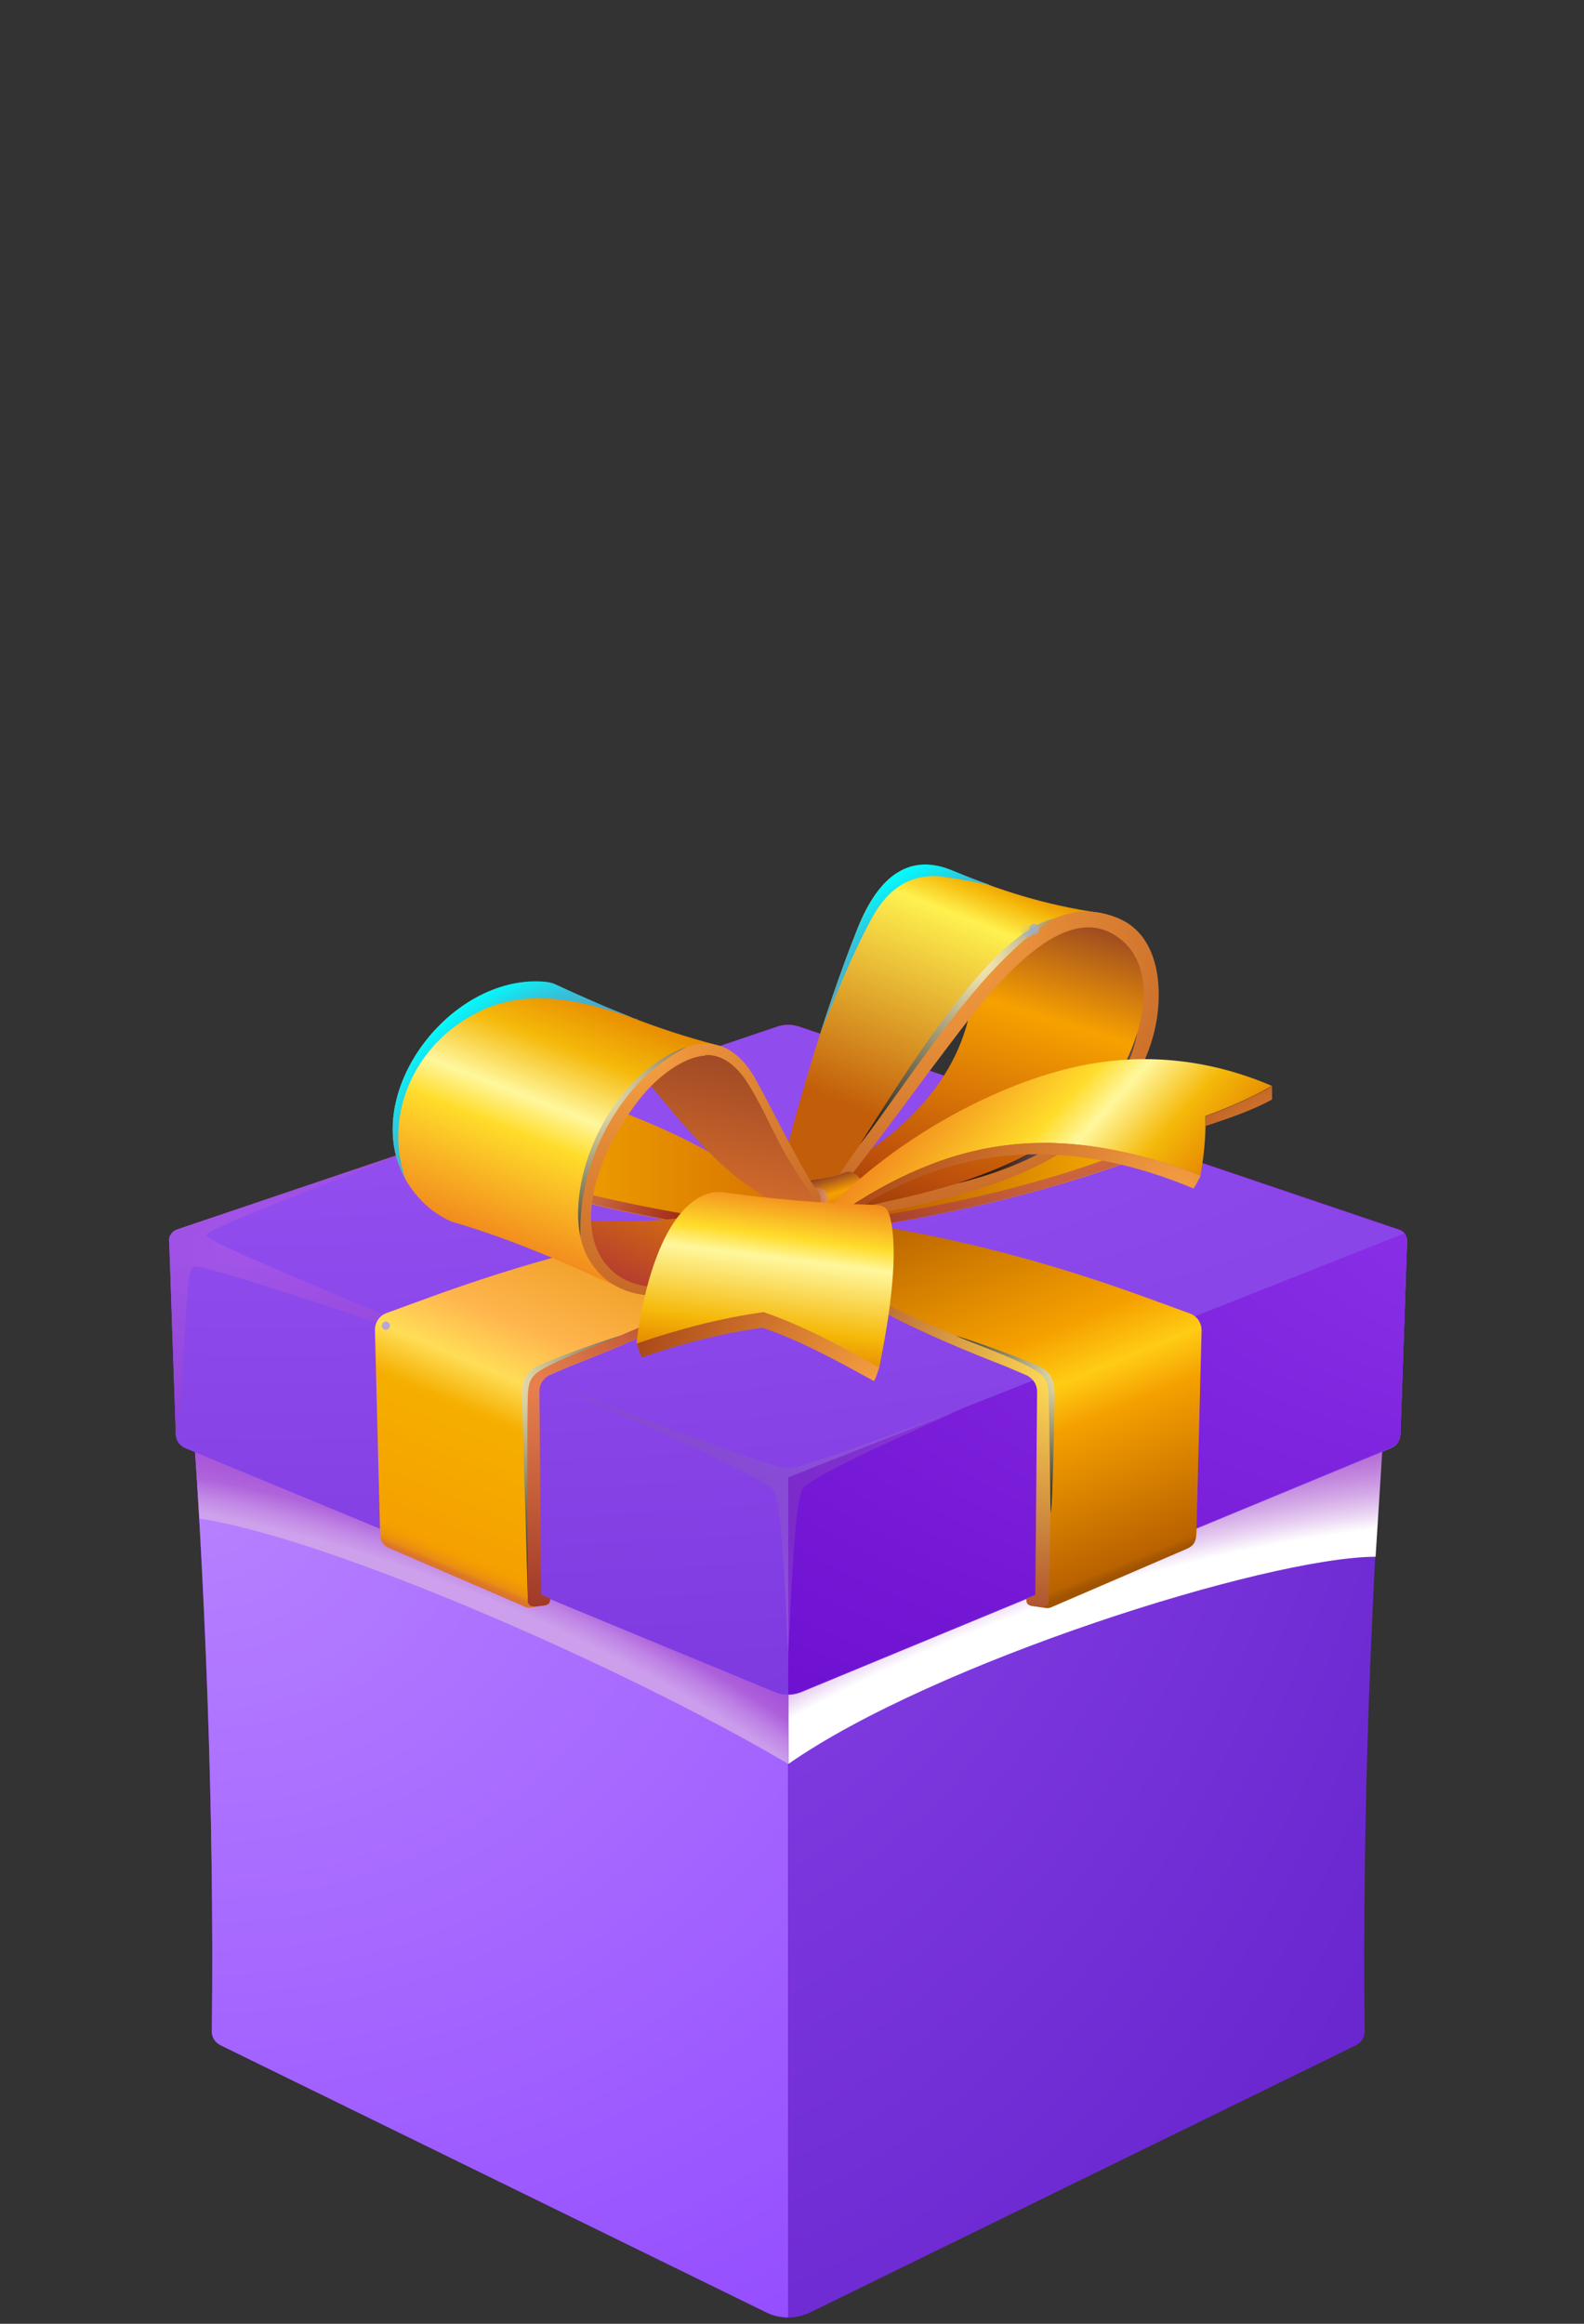 <svg width="150" height="220" viewBox="0 0 150 220" fill="none" xmlns="http://www.w3.org/2000/svg">
<rect x="0" y="0" width="150" height="220" fill="#333333" stroke="none"/>
<path fill-rule="evenodd" clip-rule="evenodd" d="M74.645 150.794L17.837 128.309C19.457 149.649 20.299 171.681 20.062 192.353C20.062 192.914 20.386 193.368 20.883 193.627L72.528 218.899C73.219 219.245 73.932 219.396 74.623 219.396C75.315 219.396 76.049 219.223 76.719 218.899L128.364 193.627C128.861 193.389 129.185 192.914 129.185 192.353C128.948 171.681 129.79 149.649 131.41 128.309L74.602 150.794H74.645Z" fill="#7C21DC"/>
<g opacity="0.5">
<path fill-rule="evenodd" clip-rule="evenodd" d="M74.645 150.79L17.837 128.305C19.457 149.645 20.299 171.677 20.062 192.349C20.062 192.91 20.386 193.364 20.883 193.623L72.528 218.895C73.219 219.241 73.932 219.392 74.623 219.392V150.79H74.645Z" fill="url(#paint0_radial_1743_16883)"/>
</g>
<path fill-rule="evenodd" clip-rule="evenodd" d="M74.644 150.794L131.453 128.309C129.833 149.649 128.99 171.681 129.228 192.353C129.228 192.914 128.904 193.368 128.407 193.627L76.761 218.899C76.07 219.245 75.357 219.396 74.666 219.396V150.794H74.644Z" fill="url(#paint1_radial_1743_16883)"/>
<path fill-rule="evenodd" clip-rule="evenodd" d="M74.645 150.794L17.837 128.309C19.457 149.649 20.299 171.681 20.062 192.353C20.062 192.914 20.386 193.368 20.883 193.627L72.528 218.899C73.219 219.245 73.932 219.396 74.623 219.396V150.794H74.645Z" fill="url(#paint2_radial_1743_16883)"/>
<path style="mix-blend-mode:multiply" fill-rule="evenodd" clip-rule="evenodd" d="M130.242 147.381C119.896 147.446 88.446 157.382 74.665 166.994V150.794L131.473 128.309L130.264 147.381H130.242Z" fill="url(#paint3_radial_1743_16883)"/>
<path style="mix-blend-mode:multiply" opacity="0.8" fill-rule="evenodd" clip-rule="evenodd" d="M18.895 143.774C31.099 145.589 59.007 157.771 74.645 166.994V150.794L17.837 128.309L18.895 143.774Z" fill="url(#paint4_radial_1743_16883)"/>
<path fill-rule="evenodd" clip-rule="evenodd" d="M16.023 117.507L16.649 135.781C16.649 136.364 17.016 136.861 17.556 137.099L73.371 160.189C74.213 160.535 75.056 160.535 75.898 160.189L131.712 137.099C132.252 136.883 132.598 136.386 132.62 135.781L133.246 117.507C133.246 117.011 132.965 116.579 132.49 116.427L75.682 97.225C74.969 96.987 74.278 96.987 73.565 97.225L16.757 116.427C16.282 116.579 15.979 117.011 16.001 117.507H16.023Z" fill="#8D48EB"/>
<path fill-rule="evenodd" clip-rule="evenodd" d="M16.67 135.748C16.692 136.331 17.038 136.828 17.578 137.044L73.392 160.135C73.824 160.307 74.234 160.394 74.666 160.394V139.874L16.282 116.762C16.13 116.956 16.044 117.215 16.044 117.475L16.67 135.748Z" fill="url(#paint5_radial_1743_16883)"/>
<path style="mix-blend-mode:screen" opacity="0.4" fill-rule="evenodd" clip-rule="evenodd" d="M16.672 135.754C16.694 136.337 17.039 136.834 17.579 137.05L73.394 160.14C73.826 160.313 74.236 160.4 74.668 160.4C70.089 158.456 52.593 150.572 38.877 144.999C27.58 140.398 21.791 138.476 19.048 137.288C16.65 136.272 16.672 135.754 16.672 135.754Z" fill="url(#paint6_radial_1743_16883)"/>
<path fill-rule="evenodd" clip-rule="evenodd" d="M16.26 116.767L74.645 139.879L133.03 116.767C132.9 116.595 132.727 116.465 132.511 116.4L75.703 97.198C74.99 96.96 74.299 96.96 73.586 97.198L16.778 116.4C16.562 116.465 16.389 116.595 16.26 116.767Z" fill="url(#paint7_radial_1743_16883)"/>
<path fill-rule="evenodd" clip-rule="evenodd" d="M16.023 117.507L16.649 135.781C16.649 136.364 17.016 136.861 17.556 137.099L73.371 160.189C74.213 160.535 75.056 160.535 75.898 160.189L131.712 137.099C132.252 136.883 132.598 136.386 132.62 135.781L133.246 117.507C133.246 117.011 132.965 116.579 132.49 116.427L75.682 97.225C74.969 96.987 74.278 96.987 73.565 97.225L16.757 116.427C16.282 116.579 15.979 117.011 16.001 117.507H16.023Z" fill="url(#paint8_radial_1743_16883)"/>
<path fill-rule="evenodd" clip-rule="evenodd" d="M74.645 139.874V160.394C75.055 160.394 75.487 160.307 75.897 160.135L131.712 137.044C132.252 136.807 132.598 136.331 132.619 135.748L133.246 117.475C133.246 117.194 133.159 116.956 133.008 116.762L74.623 139.874H74.645Z" fill="url(#paint9_radial_1743_16883)"/>
<path style="mix-blend-mode:screen" opacity="0.2" fill-rule="evenodd" clip-rule="evenodd" d="M52.505 131.105C55.378 132.423 72.312 139.681 73.263 141.106C74.148 142.402 74.494 154.217 74.645 156.615C74.796 154.196 75.142 142.251 76.006 140.955C76.913 139.573 88.728 134.497 91.04 133.395C88.599 134.259 76.157 139.011 74.623 139.011C72.917 139.011 55.572 132.25 52.483 131.127L52.505 131.105Z" fill="url(#paint10_radial_1743_16883)"/>
<path style="mix-blend-mode:multiply" opacity="0.3" fill-rule="evenodd" clip-rule="evenodd" d="M16.671 135.749C17.621 131.969 17.362 120.5 18.247 119.917C19.003 119.441 40.863 126.98 47.645 129.183C42.591 126.958 19.522 117.692 19.522 116.979C19.522 116.093 41.035 108.296 43.325 107.41L16.779 116.374C16.303 116.525 16.001 116.957 16.023 117.454L16.649 135.728L16.671 135.749Z" fill="url(#paint11_radial_1743_16883)"/>
<path fill-rule="evenodd" clip-rule="evenodd" d="M75.229 114.243C67.669 108.951 63.803 106.964 55.033 103.853C54.385 103.637 53.759 103.4 53.111 103.184C52.463 102.946 51.793 102.881 51.167 103.184C47.344 104.976 43.348 106.251 39.265 107.309C38.898 107.417 38.66 107.784 38.682 108.173C38.682 108.454 38.682 108.735 38.682 109.016C38.876 108.951 39.071 108.886 39.265 108.821C39.784 109.016 40.324 109.21 40.842 109.426C50.454 113.12 60.693 115.28 70.953 116.792C72.378 115.949 73.804 115.107 75.229 114.264V114.243Z" fill="url(#paint12_linear_1743_16883)"/>
<path fill-rule="evenodd" clip-rule="evenodd" d="M42.139 108.853C51.967 112.698 61.665 114.555 72.098 116.089C71.709 116.305 71.342 116.543 70.953 116.759C60.715 115.247 50.476 113.087 40.843 109.393C40.324 109.199 39.784 109.004 39.266 108.788C39.071 108.853 38.877 108.918 38.683 108.983C38.683 108.702 38.683 108.421 38.683 108.14C38.704 107.708 39.179 107.687 39.849 107.946L42.139 108.853Z" fill="url(#paint13_radial_1743_16883)"/>
<path fill-rule="evenodd" clip-rule="evenodd" d="M74.064 114.216C81.624 108.924 85.49 106.936 94.26 103.826C94.907 103.61 95.534 103.372 96.182 103.156C96.83 102.919 97.499 102.854 98.126 103.156C101.949 104.949 105.945 106.224 110.028 107.282C110.395 107.39 110.632 107.757 110.611 108.146C110.611 108.427 110.611 108.708 110.611 108.988C110.416 108.924 110.222 108.859 110.028 108.794C109.509 108.988 108.969 109.183 108.451 109.399C98.839 113.092 88.6 115.252 78.34 116.764C76.915 115.922 75.489 115.08 74.064 114.237V114.216Z" fill="url(#paint14_linear_1743_16883)"/>
<path fill-rule="evenodd" clip-rule="evenodd" d="M107.156 108.837C97.328 112.682 87.629 114.54 77.196 116.073L78.341 116.743C88.579 115.231 98.818 113.071 108.452 109.377C108.97 109.183 109.51 108.989 110.028 108.773C110.223 108.837 110.417 108.902 110.612 108.967C110.612 108.686 110.612 108.405 110.612 108.125C110.59 107.693 110.115 107.671 109.445 107.93L107.156 108.837Z" fill="url(#paint15_radial_1743_16883)"/>
<path fill-rule="evenodd" clip-rule="evenodd" d="M51.253 150.977L52.074 151.323C52.074 151.668 52.074 151.927 51.469 152.014L50.281 152.187C50.108 152.23 49.935 152.187 49.784 152.143L36.911 146.592C36.003 146.203 36.003 145.599 35.982 144.691L35.507 125.964C35.485 125.208 35.917 124.56 36.63 124.301L40.064 123.048C49.871 119.441 58.856 117.065 69.376 115.488L75.013 117.238C71.147 122.119 61.772 126.331 54.039 129.312L52.117 130.133C51.447 130.414 51.037 131.019 51.037 131.731L51.21 150.999L51.253 150.977Z" fill="url(#paint16_linear_1743_16883)"/>
<path fill-rule="evenodd" clip-rule="evenodd" d="M51.255 150.986L51.082 131.719C51.082 131.006 51.514 130.402 52.162 130.121L54.084 129.3C61.795 126.319 71.191 122.129 75.058 117.226L74.453 117.031C69.334 122.647 58.447 126.622 50.952 129.473C50.131 129.775 49.678 130.79 49.678 131.654C49.678 136.471 49.786 143.383 49.98 151.138C49.98 151.57 49.807 152.239 50.974 152.066L51.492 152.002C52.097 151.915 52.097 151.656 52.097 151.31L51.276 150.965L51.255 150.986Z" fill="url(#paint17_radial_1743_16883)"/>
<path fill-rule="evenodd" clip-rule="evenodd" d="M98.038 151.02L97.218 151.366C97.218 151.711 97.218 151.97 97.822 152.057L99.01 152.23C99.183 152.273 99.356 152.23 99.507 152.186L112.381 146.635C113.288 146.246 113.288 145.642 113.31 144.734L113.785 126.007C113.806 125.251 113.374 124.603 112.662 124.344L109.227 123.091C99.421 119.484 90.435 117.108 79.916 115.531L74.278 117.281C78.145 122.162 87.519 126.374 95.252 129.355L97.174 130.176C97.844 130.457 98.254 131.062 98.254 131.774L98.082 151.042L98.038 151.02Z" fill="url(#paint18_linear_1743_16883)"/>
<path fill-rule="evenodd" clip-rule="evenodd" d="M98.039 151.026L98.211 131.758C98.211 131.046 97.779 130.441 97.131 130.16L95.209 129.339C87.498 126.358 78.102 122.168 74.235 117.265L74.84 117.07C79.959 122.686 90.846 126.661 98.341 129.512C99.162 129.814 99.615 130.83 99.615 131.694C99.615 136.51 99.507 143.422 99.313 151.177C99.313 151.609 99.486 152.278 98.319 152.106L97.801 152.041C97.196 151.954 97.196 151.695 97.196 151.35L98.017 151.004L98.039 151.026Z" fill="url(#paint19_radial_1743_16883)"/>
<path style="mix-blend-mode:screen" fill-rule="evenodd" clip-rule="evenodd" d="M90.478 126.445C91.818 126.834 95.814 128.217 98.168 129.232C99.421 129.772 99.896 130.528 99.874 132.256C99.81 135.388 99.702 141.695 99.507 143.293C99.442 141.781 99.399 135.323 99.313 132.256C99.27 130.83 99.01 130.29 97.974 129.685C95.922 128.476 91.839 127.072 90.478 126.445Z" fill="url(#paint20_radial_1743_16883)"/>
<path style="mix-blend-mode:screen" fill-rule="evenodd" clip-rule="evenodd" d="M58.835 126.418C57.496 126.807 53.5 128.189 51.146 129.204C49.893 129.744 49.418 130.5 49.439 132.228C49.504 135.36 49.763 143.244 49.979 151.15C49.914 142.164 49.914 135.274 49.979 132.228C50.022 130.803 50.282 130.263 51.318 129.658C53.37 128.448 57.453 127.044 58.814 126.418H58.835Z" fill="url(#paint21_radial_1743_16883)"/>
<g opacity="0.75">
<g style="mix-blend-mode:screen">
<path d="M36.698 125.514C36.698 125.514 36.633 125.666 36.547 125.666C36.46 125.666 36.395 125.601 36.395 125.514C36.395 125.428 36.46 125.363 36.547 125.363C36.633 125.363 36.698 125.428 36.698 125.514Z" fill="#745CFF"/>
</g>
<g style="mix-blend-mode:screen">
<path d="M36.934 125.51C36.934 125.726 36.761 125.899 36.545 125.899C36.329 125.899 36.156 125.726 36.156 125.51C36.156 125.294 36.329 125.121 36.545 125.121C36.761 125.121 36.934 125.294 36.934 125.51Z" fill="#A197FF"/>
</g>
</g>
<path fill-rule="evenodd" clip-rule="evenodd" d="M92.251 91.183C92.51 99.996 87.305 105.763 81.149 109.694C79.81 111.638 78.492 113.561 77.261 115.44C83.568 114.252 91.819 112.869 98.299 109.781C102.187 107.945 106.097 104.424 108.019 99.931C110.201 94.855 109.596 88.31 104.952 87.165C104.585 87.101 104.218 87.036 103.85 86.971C103.656 86.971 103.483 86.95 103.289 86.928C98.234 86.647 94.908 88.721 92.273 91.183H92.251Z" fill="url(#paint22_linear_1743_16883)"/>
<path fill-rule="evenodd" clip-rule="evenodd" d="M73.222 113.764L77.218 115.341C81.171 109.552 85.167 103.828 89.379 98.234C93.72 92.488 97.651 86.548 104.239 86.44C98.796 85.662 94.563 84.237 90.135 82.422C86.333 80.867 83.309 82.595 81.171 87.995C77.866 96.311 75.403 105.102 73.2 113.764H73.222Z" fill="url(#paint23_linear_1743_16883)"/>
<path d="M76.806 115.162C80.5 109.589 84.366 104.081 88.427 98.746C92.185 93.821 98.233 83.647 105.945 86.952C109.962 88.659 110.2 94.08 109.293 97.731C108.515 100.884 106.765 103.692 104.497 105.982C98.212 112.354 87.153 114.147 78.707 115.702L76.158 116.177L76.828 115.162H76.806ZM77.303 115.227C86.332 113.131 100.156 111.231 105.534 102.526C108.58 97.601 109.897 90.927 105.297 88.378C99.832 85.354 92.941 94.923 89.572 99.351C85.77 104.34 81.537 110.388 77.303 115.248V115.227Z" fill="url(#paint24_radial_1743_16883)"/>
<path fill-rule="evenodd" clip-rule="evenodd" d="M76.395 111.748C76.936 112.633 77.821 112.806 78.037 113.433C78.275 114.189 77.929 116.089 76.914 116.737C78.016 116.565 80.888 116.241 81.558 115.182C82.098 114.318 82.228 111.921 80.953 111.121C80.175 110.625 79.83 111.208 78.815 111.402C77.929 111.575 76.979 111.726 76.417 111.769L76.395 111.748Z" fill="url(#paint25_linear_1743_16883)"/>
<path fill-rule="evenodd" clip-rule="evenodd" d="M54.387 115.415C59.139 128.051 69.032 119.973 77.607 115.523L73.287 113.73C67.606 115.329 59.981 115.998 54.365 115.415H54.387Z" fill="url(#paint26_linear_1743_16883)"/>
<path fill-rule="evenodd" clip-rule="evenodd" d="M47.993 93.604C50.607 93.043 51.708 93.345 54.905 94.684C57.994 95.98 60.672 97.19 63.891 98.075C67.239 99.026 68.578 99.112 70.22 100.991C71.256 102.179 72.077 103.67 72.812 105.182C74.41 108.4 75.965 111.294 78.039 114.254C77.952 114.707 77.888 115.182 77.801 115.636C75.339 114.837 73.416 114.016 71.364 112.634C66.807 109.566 63.524 104.922 59.96 100.84C57.54 98.075 54.948 95.721 50.888 94.187C49.851 93.799 48.879 93.604 47.993 93.604Z" fill="url(#paint27_linear_1743_16883)"/>
<path fill-rule="evenodd" clip-rule="evenodd" d="M67.906 98.921C64.579 99.115 62.959 100.347 60.195 103.349C57.711 106.071 55.68 109.721 55.248 113.436C54.881 116.633 55.81 119.7 58.877 122.012C53.65 119.614 48.617 117.368 42.72 115.64C41.662 115.164 40.733 114.516 39.977 113.739C32.503 106.114 41.381 92.657 51.015 92.938C51.576 92.938 52.116 93.003 52.591 93.219C57.495 95.465 61.987 97.409 67.906 98.943V98.921Z" fill="url(#paint28_linear_1743_16883)"/>
<path fill-rule="evenodd" clip-rule="evenodd" d="M66.761 99.89C68.684 99.761 70.088 101.381 70.822 102.569C72.01 104.448 72.896 106.5 73.933 108.465C74.969 110.431 76.481 112.591 77.778 114.405L77.583 115.097C75.639 116.241 73.436 117.537 71.47 118.661C69.289 119.892 66.632 121.058 64.191 121.62C61.642 122.203 58.791 121.728 57.128 119.352C54.817 116.025 56.394 110.971 58.143 107.753C59.202 105.83 60.649 103.649 62.312 102.201C63.5 101.143 65.163 100.041 66.805 99.933L66.761 99.89ZM66.546 98.81C59.979 99.242 51.404 113.066 56.091 119.741C56.761 120.691 57.646 121.447 58.705 121.944C60.238 122.678 62.161 122.873 64.364 122.397C68.857 121.425 73.846 117.948 77.799 115.658L78.296 114.125C75.877 110.82 73.566 105.787 71.557 102.18C70.585 100.43 69.332 99.264 67.841 98.918C67.431 98.832 66.999 98.789 66.567 98.81H66.546Z" fill="url(#paint29_radial_1743_16883)"/>
<path style="mix-blend-mode:screen" fill-rule="evenodd" clip-rule="evenodd" d="M65.077 99.094C58.597 102.377 54.709 110.023 54.969 117.087C53.694 111.017 58.057 101.491 65.077 99.094Z" fill="url(#paint30_radial_1743_16883)"/>
<path style="mix-blend-mode:screen" fill-rule="evenodd" clip-rule="evenodd" d="M81.407 108.382C85.598 101.859 93.698 88.402 99.767 86.977C92.855 91.189 86.483 101.794 81.407 108.382Z" fill="url(#paint31_radial_1743_16883)"/>
<mask id="mask0_1743_16883" style="mask-type:luminance" maskUnits="userSpaceOnUse" x="76" y="86" width="34" height="31">
<path d="M76.808 115.154C80.502 109.581 84.368 104.073 88.429 98.738C92.187 93.813 98.235 83.64 105.947 86.945C109.964 88.651 110.202 94.073 109.295 97.723C108.517 100.876 106.767 103.684 104.499 105.974C98.214 112.346 87.155 114.139 78.709 115.694L76.16 116.169L76.83 115.154H76.808ZM77.305 115.219C86.334 113.124 100.158 111.223 105.536 102.518C108.582 97.593 109.899 90.919 105.299 88.37C99.834 85.346 92.943 94.915 89.574 99.343C85.772 104.332 81.539 110.38 77.305 115.24V115.219Z" fill="white"/>
</mask>
<g mask="url(#mask0_1743_16883)">
<g style="mix-blend-mode:screen">
<g style="mix-blend-mode:screen">
<path d="M97.566 88.039C97.566 88.19 97.436 88.319 97.285 88.319C97.133 88.319 97.004 88.19 97.004 88.039C97.004 87.887 97.133 87.758 97.285 87.758C97.436 87.758 97.566 87.887 97.566 88.039Z" fill="#6083BA"/>
</g>
<g style="mix-blend-mode:screen">
<path d="M97.974 88.031C97.974 88.42 97.672 88.722 97.283 88.722C96.894 88.722 96.592 88.42 96.592 88.031C96.592 87.642 96.894 87.34 97.283 87.34C97.672 87.34 97.974 87.642 97.974 88.031Z" fill="#A0AFC6"/>
</g>
</g>
<g style="mix-blend-mode:screen">
<g style="mix-blend-mode:screen">
<path d="M105.644 109.464C105.644 109.616 105.514 109.745 105.363 109.745C105.212 109.745 105.082 109.616 105.082 109.464C105.082 109.313 105.212 109.184 105.363 109.184C105.514 109.184 105.644 109.313 105.644 109.464Z" fill="#A0AFC6"/>
</g>
<g style="mix-blend-mode:screen">
<path d="M106.053 109.465C106.053 109.853 105.751 110.156 105.362 110.156C104.973 110.156 104.671 109.853 104.671 109.465C104.671 109.076 104.973 108.773 105.362 108.773C105.751 108.773 106.053 109.076 106.053 109.465Z" fill="#A0AFC6"/>
</g>
</g>
</g>
<mask id="mask1_1743_16883" style="mask-type:luminance" maskUnits="userSpaceOnUse" x="54" y="98" width="25" height="25">
<path d="M66.761 99.89C68.684 99.761 70.088 101.381 70.822 102.569C72.01 104.448 72.896 106.5 73.933 108.465C74.969 110.431 76.481 112.591 77.778 114.405L77.583 115.097C75.639 116.241 73.436 117.537 71.47 118.661C69.289 119.892 66.632 121.058 64.191 121.62C61.642 122.203 58.791 121.728 57.128 119.352C54.817 116.025 56.394 110.971 58.143 107.753C59.202 105.83 60.649 103.649 62.312 102.201C63.5 101.143 65.163 100.041 66.805 99.933L66.761 99.89ZM66.546 98.81C59.979 99.242 51.404 113.066 56.091 119.741C56.761 120.691 57.646 121.447 58.705 121.944C60.238 122.678 62.161 122.873 64.364 122.397C68.857 121.425 73.846 117.948 77.799 115.658L78.296 114.125C75.877 110.82 73.566 105.787 71.557 102.18C70.585 100.43 69.332 99.264 67.841 98.918C67.431 98.832 66.999 98.789 66.567 98.81H66.546Z" fill="white"/>
</mask>
<g mask="url(#mask1_1743_16883)">
<g style="mix-blend-mode:screen">
<g style="mix-blend-mode:screen">
<path d="M55.724 103.784C55.867 103.784 55.983 103.668 55.983 103.525C55.983 103.382 55.867 103.266 55.724 103.266C55.581 103.266 55.465 103.382 55.465 103.525C55.465 103.668 55.581 103.784 55.724 103.784Z" fill="#A0AFC6"/>
</g>
<g style="mix-blend-mode:screen">
<path d="M55.724 104.179C56.082 104.179 56.372 103.889 56.372 103.531C56.372 103.173 56.082 102.883 55.724 102.883C55.366 102.883 55.076 103.173 55.076 103.531C55.076 103.889 55.366 104.179 55.724 104.179Z" fill="#A0AFC6"/>
</g>
</g>
</g>
<path style="mix-blend-mode:screen" opacity="0.75" d="M90.651 112.033C97.758 109.679 105.296 105.813 107.694 97.777C107.132 100.629 104.843 108.599 90.651 112.033Z" fill="url(#paint32_radial_1743_16883)"/>
<path fill-rule="evenodd" clip-rule="evenodd" d="M78.338 113.107C78.231 112.675 77.799 112.459 77.15 112.395C77.302 112.632 77.453 112.87 77.604 113.107C77.885 113.237 77.496 115.721 77.28 115.915C77.237 115.959 77.194 115.98 77.129 115.98C76.719 116.218 76.287 116.477 75.855 116.736C75.919 116.736 75.941 116.736 75.963 116.736C76.481 116.736 77.323 116.758 77.734 116.347C78.014 116.067 78.187 115.548 78.274 114.987C78.36 114.317 78.425 113.453 78.317 113.064L78.338 113.107Z" fill="url(#paint33_radial_1743_16883)"/>
<g opacity="0.75">
<g style="mix-blend-mode:screen">
<path d="M98.148 87.968C98.148 87.968 98.061 88.162 97.953 88.162C97.845 88.162 97.759 88.076 97.759 87.968C97.759 87.86 97.845 87.773 97.953 87.773C98.061 87.773 98.148 87.86 98.148 87.968Z" fill="#E8C169"/>
</g>
<g style="mix-blend-mode:screen">
<path d="M97.953 88.458C98.227 88.458 98.45 88.236 98.45 87.962C98.45 87.687 98.227 87.465 97.953 87.465C97.678 87.465 97.456 87.687 97.456 87.962C97.456 88.236 97.678 88.458 97.953 88.458Z" fill="#A0AFC6"/>
</g>
</g>
<g style="mix-blend-mode:screen">
<path fill-rule="evenodd" clip-rule="evenodd" d="M89.378 83.022C90.868 83.216 92.38 83.497 93.849 83.821C92.618 83.389 91.387 82.913 90.156 82.395C86.354 80.84 83.33 82.568 81.192 87.968C79.917 91.165 78.772 94.448 77.714 97.753C79.053 94.405 80.932 89.847 82.617 86.823C84.108 84.123 86.267 82.611 89.4 83L89.378 83.022Z" fill="url(#paint34_radial_1743_16883)"/>
<path fill-rule="evenodd" clip-rule="evenodd" d="M60.368 96.517C57.711 95.502 55.206 94.4 52.592 93.191C52.117 92.975 51.577 92.932 51.015 92.91C42.224 92.672 34.059 103.861 38.379 111.594C36.241 105.373 39.394 98.44 45.81 95.567C48.769 94.249 52.225 94.206 56.221 95.243C57.582 95.588 59.007 96.064 60.39 96.496L60.368 96.517Z" fill="url(#paint35_radial_1743_16883)"/>
</g>
<path fill-rule="evenodd" clip-rule="evenodd" d="M77.562 115.46C77.778 115.546 78.015 115.633 78.231 115.719C88.966 108.181 98.859 105.61 113.677 111.291C113.936 109.93 114.217 107.662 114.152 105.653C116.204 104.897 118.515 103.925 120.438 102.802C116.55 101.139 111.387 99.778 105.166 100.448C95.36 101.485 83.61 108.418 77.54 115.46H77.562Z" fill="url(#paint36_linear_1743_16883)"/>
<path fill-rule="evenodd" clip-rule="evenodd" d="M78.856 116.125C87.734 109.429 98.772 106.578 113.028 112.518C113.222 112.258 113.568 111.589 113.697 111.286C98.858 105.606 88.987 108.176 78.252 115.714C78.036 115.628 77.798 115.542 77.582 115.455C77.798 115.542 78.64 116.038 78.856 116.125Z" fill="url(#paint37_radial_1743_16883)"/>
<path fill-rule="evenodd" clip-rule="evenodd" d="M114.175 105.672C114.175 105.974 114.175 106.298 114.175 106.6C116.205 105.931 118.581 105.132 120.46 104.095V102.82C118.538 103.944 116.227 104.916 114.175 105.672Z" fill="url(#paint38_radial_1743_16883)"/>
<path fill-rule="evenodd" clip-rule="evenodd" d="M82.379 115.612C77.066 115.439 72.961 115.072 68.577 114.467C67.95 114.38 67.41 114.467 66.827 114.683C62.982 116.303 60.865 123.647 60.282 127.211C60.455 127.751 60.585 128.053 60.779 128.507C64.624 127.189 68.274 126.239 72.205 125.699C75.921 126.973 79.334 128.874 82.768 130.753C82.941 130.472 83.114 129.911 83.265 129.457C83.956 125.936 84.496 120.428 83.934 117.296C83.697 116 83.438 115.633 82.401 115.612H82.379Z" fill="url(#paint39_radial_1743_16883)"/>
<path fill-rule="evenodd" clip-rule="evenodd" d="M82.833 114.072C77.325 113.9 73.091 113.511 68.534 112.884C67.886 112.798 67.324 112.884 66.719 113.122C61.989 115.109 60.563 124.721 60.261 127.205C64.235 125.844 68.253 124.786 72.314 124.224C76.158 125.542 79.701 127.508 83.243 129.452C83.999 125.931 85.101 119.537 84.41 115.822C84.172 114.483 83.891 114.094 82.833 114.072Z" fill="url(#paint40_linear_1743_16883)"/>
<defs>
<radialGradient id="paint0_radial_1743_16883" cx="0" cy="0" r="1" gradientUnits="userSpaceOnUse" gradientTransform="translate(26.542 207.987) scale(69.66 69.66)">
<stop stop-color="#BF50ED"/>
<stop offset="1" stop-color="#9B20C7"/>
</radialGradient>
<radialGradient id="paint1_radial_1743_16883" cx="0" cy="0" r="1" gradientUnits="userSpaceOnUse" gradientTransform="translate(56.515 75.763) scale(100.152 173.687)">
<stop stop-color="#9651F2"/>
<stop offset="1" stop-color="#6925CE"/>
</radialGradient>
<radialGradient id="paint2_radial_1743_16883" cx="0" cy="0" r="1" gradientUnits="userSpaceOnUse" gradientTransform="translate(19.121 142.829) scale(109.695 92.166)">
<stop stop-color="#B680FF"/>
<stop offset="1" stop-color="#944DFF"/>
</radialGradient>
<radialGradient id="paint3_radial_1743_16883" cx="0" cy="0" r="1" gradientUnits="userSpaceOnUse" gradientTransform="translate(148.904 296.681) scale(171.958 171.958)">
<stop offset="0.89" stop-color="white"/>
<stop offset="0.9" stop-color="#E8D1F2"/>
<stop offset="0.91" stop-color="#D4AAE7"/>
<stop offset="0.92" stop-color="#C489DE"/>
<stop offset="0.93" stop-color="#B76FD7"/>
<stop offset="0.94" stop-color="#AE5DD2"/>
<stop offset="0.95" stop-color="#A852CF"/>
<stop offset="0.97" stop-color="#A74FCF"/>
</radialGradient>
<radialGradient id="paint4_radial_1743_16883" cx="0" cy="0" r="1" gradientUnits="userSpaceOnUse" gradientTransform="translate(-8.818 286.464) scale(163.901 163.901)">
<stop offset="0.89" stop-color="#D4AAE7"/>
<stop offset="0.9" stop-color="#C489DE"/>
<stop offset="0.91" stop-color="#AE5DD2"/>
<stop offset="0.92" stop-color="#A74FCF"/>
</radialGradient>
<radialGradient id="paint5_radial_1743_16883" cx="0" cy="0" r="1" gradientUnits="userSpaceOnUse" gradientTransform="translate(65.847 127.715) scale(97.013 88.465)">
<stop stop-color="#B882FF"/>
<stop offset="1" stop-color="#7A35E0"/>
</radialGradient>
<radialGradient id="paint6_radial_1743_16883" cx="0" cy="0" r="1" gradientUnits="userSpaceOnUse" gradientTransform="translate(29.265 150.248) scale(40.003 40.003)">
<stop stop-color="#C74AD9"/>
<stop offset="1"/>
</radialGradient>
<radialGradient id="paint7_radial_1743_16883" cx="0" cy="0" r="1" gradientUnits="userSpaceOnUse" gradientTransform="translate(47.666 135.451) scale(101.585 101.585)">
<stop stop-color="#D570FF"/>
<stop offset="1" stop-color="#8300B3"/>
</radialGradient>
<radialGradient id="paint8_radial_1743_16883" cx="0" cy="0" r="1" gradientUnits="userSpaceOnUse" gradientTransform="translate(26.642 100.642) scale(431.616 116.373)">
<stop stop-color="#9651F2"/>
<stop offset="1" stop-color="#6925CE"/>
</radialGradient>
<radialGradient id="paint9_radial_1743_16883" cx="0" cy="0" r="1" gradientUnits="userSpaceOnUse" gradientTransform="translate(156.811 113.155) scale(139.01 66.819)">
<stop stop-color="#8E35EA"/>
<stop offset="1" stop-color="#6B0DCE"/>
</radialGradient>
<radialGradient id="paint10_radial_1743_16883" cx="0" cy="0" r="1" gradientUnits="userSpaceOnUse" gradientTransform="translate(18.816 140.16) scale(92.519 22.708)">
<stop/>
<stop offset="1" stop-color="#F4C2FF"/>
</radialGradient>
<radialGradient id="paint11_radial_1743_16883" cx="0" cy="0" r="1" gradientUnits="userSpaceOnUse" gradientTransform="translate(23.716 118.202) scale(59.759 34.507)">
<stop stop-color="#D26FE2"/>
<stop offset="1" stop-color="#670C7A"/>
</radialGradient>
<linearGradient id="paint12_linear_1743_16883" x1="38.682" y1="109.88" x2="75.229" y2="109.88" gradientUnits="userSpaceOnUse">
<stop stop-color="#FFBD00"/>
<stop offset="1" stop-color="#D67200"/>
</linearGradient>
<radialGradient id="paint13_radial_1743_16883" cx="0" cy="0" r="1" gradientUnits="userSpaceOnUse" gradientTransform="translate(44.493 108.659) scale(22.075 22.075)">
<stop stop-color="#FFC382"/>
<stop offset="1" stop-color="#9E2410"/>
</radialGradient>
<linearGradient id="paint14_linear_1743_16883" x1="74.064" y1="109.852" x2="110.611" y2="109.852" gradientUnits="userSpaceOnUse">
<stop stop-color="#A63A00"/>
<stop offset="1" stop-color="#FFBD00"/>
</linearGradient>
<radialGradient id="paint15_radial_1743_16883" cx="0" cy="0" r="1" gradientUnits="userSpaceOnUse" gradientTransform="translate(100.935 101.277) scale(25.423 25.423)">
<stop stop-color="#E8814D"/>
<stop offset="1" stop-color="#9E3726"/>
</radialGradient>
<linearGradient id="paint16_linear_1743_16883" x1="43.412" y1="149.422" x2="59.807" y2="110.758" gradientUnits="userSpaceOnUse">
<stop stop-color="#D97130"/>
<stop offset="0.01" stop-color="#DE7927"/>
<stop offset="0.02" stop-color="#EA8E11"/>
<stop offset="0.04" stop-color="#F29B04"/>
<stop offset="0.05" stop-color="#F5A000"/>
<stop offset="0.36" stop-color="#F5AF00"/>
<stop offset="0.46" stop-color="#FFDD57"/>
<stop offset="0.58" stop-color="#FFB54D"/>
<stop offset="1" stop-color="#E08A00"/>
</linearGradient>
<radialGradient id="paint17_radial_1743_16883" cx="0" cy="0" r="1" gradientUnits="userSpaceOnUse" gradientTransform="translate(50.822 131.244) scale(21.341 21.341)">
<stop stop-color="#E8814D"/>
<stop offset="1" stop-color="#9E3726"/>
</radialGradient>
<linearGradient id="paint18_linear_1743_16883" x1="89.787" y1="110.974" x2="105.447" y2="149.746" gradientUnits="userSpaceOnUse">
<stop stop-color="#B05B00"/>
<stop offset="0.42" stop-color="#F5A000"/>
<stop offset="0.54" stop-color="#FFCC14"/>
<stop offset="0.64" stop-color="#F5A000"/>
<stop offset="0.95" stop-color="#BD6500"/>
<stop offset="0.97" stop-color="#B86200"/>
<stop offset="0.98" stop-color="#AB5900"/>
<stop offset="0.99" stop-color="#A15300"/>
</linearGradient>
<radialGradient id="paint19_radial_1743_16883" cx="0" cy="0" r="1" gradientUnits="userSpaceOnUse" gradientTransform="translate(99.961 130.657) scale(26.33 26.33)">
<stop stop-color="#FFDD57"/>
<stop offset="1" stop-color="#9E3726"/>
</radialGradient>
<radialGradient id="paint20_radial_1743_16883" cx="0" cy="0" r="1" gradientUnits="userSpaceOnUse" gradientTransform="translate(101.451 130.117) scale(14.71 14.71)">
<stop stop-color="#FFF2BB"/>
<stop offset="1"/>
</radialGradient>
<radialGradient id="paint21_radial_1743_16883" cx="0" cy="0" r="1" gradientUnits="userSpaceOnUse" gradientTransform="translate(46.977 130.76) scale(23.047 23.047)">
<stop stop-color="#FFF2BB"/>
<stop offset="1"/>
</radialGradient>
<linearGradient id="paint22_linear_1743_16883" x1="89.184" y1="119.09" x2="99.466" y2="85.481" gradientUnits="userSpaceOnUse">
<stop stop-color="#8F3508"/>
<stop offset="0.21" stop-color="#BD500B"/>
<stop offset="0.7" stop-color="#F7A100"/>
<stop offset="1" stop-color="#964324"/>
</linearGradient>
<linearGradient id="paint23_linear_1743_16883" x1="81.063" y1="116.853" x2="94.519" y2="82.617" gradientUnits="userSpaceOnUse">
<stop offset="0.3" stop-color="#C25D0A"/>
<stop offset="0.86" stop-color="#FFF14F"/>
<stop offset="0.94" stop-color="#F5B90A"/>
<stop offset="1" stop-color="#E68A00"/>
</linearGradient>
<radialGradient id="paint24_radial_1743_16883" cx="0" cy="0" r="1" gradientUnits="userSpaceOnUse" gradientTransform="translate(89.485 89.803) scale(43.351 43.351)">
<stop stop-color="#F59F41"/>
<stop offset="1" stop-color="#A64416"/>
</radialGradient>
<linearGradient id="paint25_linear_1743_16883" x1="80.089" y1="116.889" x2="78.383" y2="111.381" gradientUnits="userSpaceOnUse">
<stop stop-color="#8F3508"/>
<stop offset="0.21" stop-color="#BD500B"/>
<stop offset="0.7" stop-color="#F7A100"/>
<stop offset="1" stop-color="#964324"/>
</linearGradient>
<linearGradient id="paint26_linear_1743_16883" x1="62.595" y1="123.083" x2="67.908" y2="111.182" gradientUnits="userSpaceOnUse">
<stop offset="0.05" stop-color="#B7402C"/>
<stop offset="1" stop-color="#E68A00"/>
</linearGradient>
<linearGradient id="paint27_linear_1743_16883" x1="61.234" y1="111.813" x2="64.755" y2="96.542" gradientUnits="userSpaceOnUse">
<stop stop-color="#D46C2C"/>
<stop offset="1" stop-color="#964324"/>
</linearGradient>
<linearGradient id="paint28_linear_1743_16883" x1="46.543" y1="117.152" x2="55.594" y2="94.083" gradientUnits="userSpaceOnUse">
<stop stop-color="#F28B1D"/>
<stop offset="0.41" stop-color="#FFDC2B"/>
<stop offset="0.55" stop-color="#FFF79D"/>
<stop offset="0.78" stop-color="#F5B90A"/>
<stop offset="1" stop-color="#E68A00"/>
</linearGradient>
<radialGradient id="paint29_radial_1743_16883" cx="0" cy="0" r="1" gradientUnits="userSpaceOnUse" gradientTransform="translate(60.714 100.063) scale(37.973 37.973)">
<stop stop-color="#F59F41"/>
<stop offset="1" stop-color="#A64416"/>
</radialGradient>
<radialGradient id="paint30_radial_1743_16883" cx="0" cy="0" r="1" gradientUnits="userSpaceOnUse" gradientTransform="translate(56.049 103.349) scale(19.915 19.915)">
<stop stop-color="#FFF2BB"/>
<stop offset="1"/>
</radialGradient>
<radialGradient id="paint31_radial_1743_16883" cx="0" cy="0" r="1" gradientUnits="userSpaceOnUse" gradientTransform="translate(92.445 90.735) scale(22.032 22.032)">
<stop stop-color="#FFF2BB"/>
<stop offset="1"/>
</radialGradient>
<radialGradient id="paint32_radial_1743_16883" cx="0" cy="0" r="1" gradientUnits="userSpaceOnUse" gradientTransform="translate(105.253 106.893) scale(13.327 13.327)">
<stop stop-color="#9691FF"/>
<stop offset="0.03" stop-color="#908BF5"/>
<stop offset="0.31" stop-color="#5D5A9F"/>
<stop offset="0.55" stop-color="#35335B"/>
<stop offset="0.76" stop-color="#181729"/>
<stop offset="0.91" stop-color="#06060B"/>
<stop offset="1"/>
</radialGradient>
<radialGradient id="paint33_radial_1743_16883" cx="0" cy="0" r="1" gradientUnits="userSpaceOnUse" gradientTransform="translate(79.85 113.129) scale(4.234 4.234)">
<stop stop-color="#FFC382"/>
<stop offset="1" stop-color="#9E3726"/>
</radialGradient>
<radialGradient id="paint34_radial_1743_16883" cx="0" cy="0" r="1" gradientUnits="userSpaceOnUse" gradientTransform="translate(97.132 104.837) scale(25.358 25.358)">
<stop offset="0.67" stop-color="#6689BA"/>
<stop offset="0.72" stop-color="#5F90BE"/>
<stop offset="0.79" stop-color="#4EA4C9"/>
<stop offset="0.88" stop-color="#32C4DC"/>
<stop offset="0.97" stop-color="#0BF1F7"/>
<stop offset="1" stop-color="#00FFFF"/>
</radialGradient>
<radialGradient id="paint35_radial_1743_16883" cx="0" cy="0" r="1" gradientUnits="userSpaceOnUse" gradientTransform="translate(59.223 116.454) scale(26.482 26.482)">
<stop offset="0.67" stop-color="#6689BA"/>
<stop offset="0.72" stop-color="#5F90BE"/>
<stop offset="0.79" stop-color="#4EA4C9"/>
<stop offset="0.88" stop-color="#32C4DC"/>
<stop offset="0.97" stop-color="#0BF1F7"/>
<stop offset="1" stop-color="#00FFFF"/>
</radialGradient>
<linearGradient id="paint36_linear_1743_16883" x1="90.306" y1="101.312" x2="108.19" y2="117.404" gradientUnits="userSpaceOnUse">
<stop stop-color="#F28B1D"/>
<stop offset="0.41" stop-color="#FFDC2B"/>
<stop offset="0.55" stop-color="#FFF79D"/>
<stop offset="0.78" stop-color="#F5B90A"/>
<stop offset="1" stop-color="#E68A00"/>
</linearGradient>
<radialGradient id="paint37_radial_1743_16883" cx="0" cy="0" r="1" gradientUnits="userSpaceOnUse" gradientTransform="translate(111.105 113.403) scale(31.73 31.73)">
<stop stop-color="#F59F41"/>
<stop offset="1" stop-color="#A64416"/>
</radialGradient>
<radialGradient id="paint38_radial_1743_16883" cx="0" cy="0" r="1" gradientUnits="userSpaceOnUse" gradientTransform="translate(122.512 112.972) scale(17.064 17.064)">
<stop stop-color="#F59F41"/>
<stop offset="1" stop-color="#A64416"/>
</radialGradient>
<radialGradient id="paint39_radial_1743_16883" cx="0" cy="0" r="1" gradientUnits="userSpaceOnUse" gradientTransform="translate(83.027 131.012) scale(24.343 24.343)">
<stop stop-color="#F59F41"/>
<stop offset="1" stop-color="#A64416"/>
</radialGradient>
<linearGradient id="paint40_linear_1743_16883" x1="73.869" y1="112.949" x2="71.86" y2="128.544" gradientUnits="userSpaceOnUse">
<stop stop-color="#F28B1D"/>
<stop offset="0.26" stop-color="#FFDC2B"/>
<stop offset="0.39" stop-color="#FFF79D"/>
<stop offset="0.8" stop-color="#F5B90A"/>
<stop offset="1" stop-color="#E68A00"/>
</linearGradient>
</defs>
</svg>
